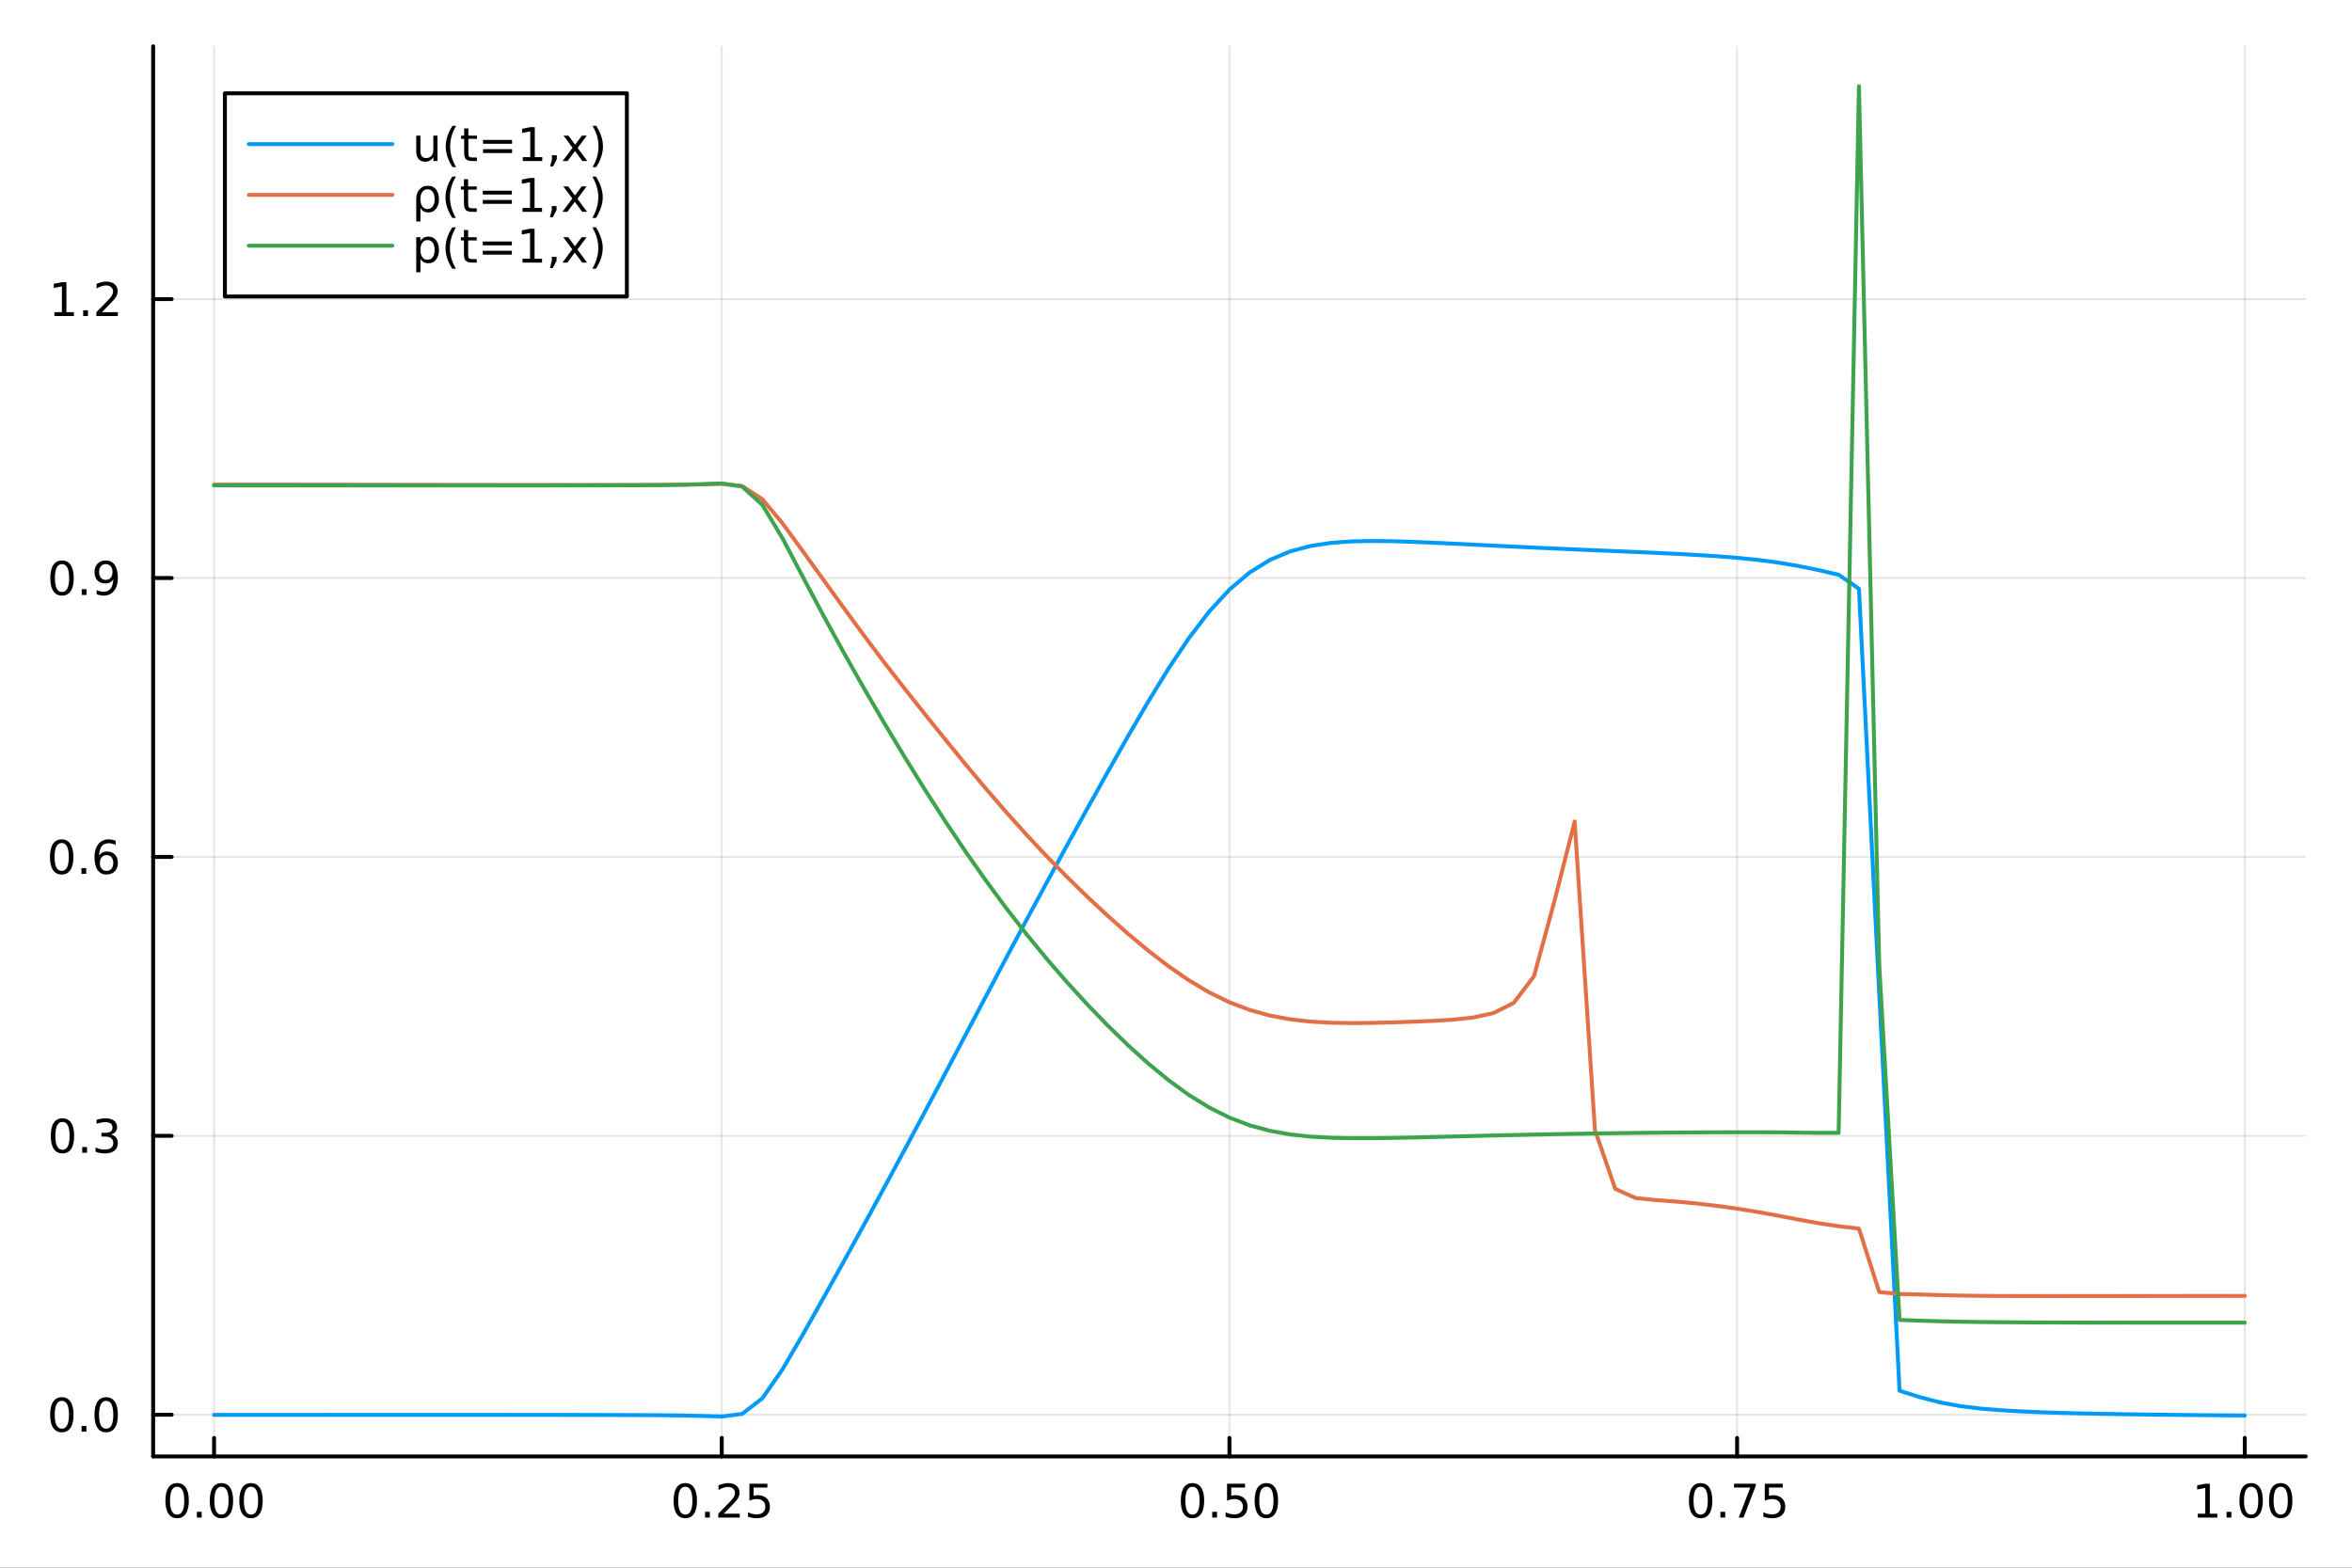 <?xml version="1.0" encoding="utf-8"?>
<svg xmlns="http://www.w3.org/2000/svg" xmlns:xlink="http://www.w3.org/1999/xlink" width="600" height="400" viewBox="0 0 2400 1600">
<rect x="0" y="0" width="2400" height="1600" fill="#333333" stroke="none"/>
<defs>
  <clipPath id="clip930">
    <rect x="0" y="0" width="2400" height="1600"/>
  </clipPath>
</defs>
<path clip-path="url(#clip930)" d="M0 1600 L2400 1600 L2400 0 L0 0  Z" fill="#ffffff" fill-rule="evenodd" fill-opacity="1"/>
<defs>
  <clipPath id="clip931">
    <rect x="480" y="0" width="1681" height="1600"/>
  </clipPath>
</defs>
<path clip-path="url(#clip930)" d="M156.274 1486.45 L2352.76 1486.45 L2352.76 47.244 L156.274 47.244  Z" fill="#ffffff" fill-rule="evenodd" fill-opacity="1"/>
<defs>
  <clipPath id="clip932">
    <rect x="156" y="47" width="2197" height="1440"/>
  </clipPath>
</defs>
<polyline clip-path="url(#clip932)" style="stroke:#000000; stroke-linecap:round; stroke-linejoin:round; stroke-width:2; stroke-opacity:0.1; fill:none" points="218.439,1486.45 218.439,47.244 "/>
<polyline clip-path="url(#clip932)" style="stroke:#000000; stroke-linecap:round; stroke-linejoin:round; stroke-width:2; stroke-opacity:0.1; fill:none" points="736.477,1486.45 736.477,47.244 "/>
<polyline clip-path="url(#clip932)" style="stroke:#000000; stroke-linecap:round; stroke-linejoin:round; stroke-width:2; stroke-opacity:0.1; fill:none" points="1254.52,1486.45 1254.52,47.244 "/>
<polyline clip-path="url(#clip932)" style="stroke:#000000; stroke-linecap:round; stroke-linejoin:round; stroke-width:2; stroke-opacity:0.1; fill:none" points="1772.55,1486.45 1772.55,47.244 "/>
<polyline clip-path="url(#clip932)" style="stroke:#000000; stroke-linecap:round; stroke-linejoin:round; stroke-width:2; stroke-opacity:0.1; fill:none" points="2290.59,1486.45 2290.59,47.244 "/>
<polyline clip-path="url(#clip930)" style="stroke:#000000; stroke-linecap:round; stroke-linejoin:round; stroke-width:4; stroke-opacity:1; fill:none" points="156.274,1486.45 2352.76,1486.45 "/>
<polyline clip-path="url(#clip930)" style="stroke:#000000; stroke-linecap:round; stroke-linejoin:round; stroke-width:4; stroke-opacity:1; fill:none" points="218.439,1486.45 218.439,1467.55 "/>
<polyline clip-path="url(#clip930)" style="stroke:#000000; stroke-linecap:round; stroke-linejoin:round; stroke-width:4; stroke-opacity:1; fill:none" points="736.477,1486.45 736.477,1467.55 "/>
<polyline clip-path="url(#clip930)" style="stroke:#000000; stroke-linecap:round; stroke-linejoin:round; stroke-width:4; stroke-opacity:1; fill:none" points="1254.52,1486.45 1254.52,1467.55 "/>
<polyline clip-path="url(#clip930)" style="stroke:#000000; stroke-linecap:round; stroke-linejoin:round; stroke-width:4; stroke-opacity:1; fill:none" points="1772.55,1486.45 1772.55,1467.55 "/>
<polyline clip-path="url(#clip930)" style="stroke:#000000; stroke-linecap:round; stroke-linejoin:round; stroke-width:4; stroke-opacity:1; fill:none" points="2290.59,1486.45 2290.59,1467.55 "/>
<path clip-path="url(#clip930)" d="M180.742 1517.37 Q177.131 1517.37 175.302 1520.93 Q173.497 1524.47 173.497 1531.6 Q173.497 1538.71 175.302 1542.27 Q177.131 1545.82 180.742 1545.82 Q184.376 1545.82 186.182 1542.27 Q188.011 1538.71 188.011 1531.6 Q188.011 1524.47 186.182 1520.93 Q184.376 1517.37 180.742 1517.37 M180.742 1513.66 Q186.552 1513.66 189.608 1518.27 Q192.687 1522.85 192.687 1531.6 Q192.687 1540.33 189.608 1544.94 Q186.552 1549.52 180.742 1549.52 Q174.932 1549.52 171.853 1544.94 Q168.798 1540.33 168.798 1531.6 Q168.798 1522.85 171.853 1518.27 Q174.932 1513.66 180.742 1513.66 Z" fill="#000000" fill-rule="nonzero" fill-opacity="1" /><path clip-path="url(#clip930)" d="M200.904 1542.97 L205.788 1542.97 L205.788 1548.85 L200.904 1548.85 L200.904 1542.97 Z" fill="#000000" fill-rule="nonzero" fill-opacity="1" /><path clip-path="url(#clip930)" d="M225.973 1517.37 Q222.362 1517.37 220.534 1520.93 Q218.728 1524.47 218.728 1531.6 Q218.728 1538.71 220.534 1542.27 Q222.362 1545.82 225.973 1545.82 Q229.608 1545.82 231.413 1542.27 Q233.242 1538.71 233.242 1531.6 Q233.242 1524.47 231.413 1520.93 Q229.608 1517.37 225.973 1517.37 M225.973 1513.66 Q231.784 1513.66 234.839 1518.27 Q237.918 1522.85 237.918 1531.6 Q237.918 1540.33 234.839 1544.94 Q231.784 1549.52 225.973 1549.52 Q220.163 1549.52 217.085 1544.94 Q214.029 1540.33 214.029 1531.6 Q214.029 1522.85 217.085 1518.27 Q220.163 1513.66 225.973 1513.66 Z" fill="#000000" fill-rule="nonzero" fill-opacity="1" /><path clip-path="url(#clip930)" d="M256.135 1517.37 Q252.524 1517.37 250.696 1520.93 Q248.89 1524.47 248.89 1531.6 Q248.89 1538.71 250.696 1542.27 Q252.524 1545.82 256.135 1545.82 Q259.77 1545.82 261.575 1542.27 Q263.404 1538.71 263.404 1531.6 Q263.404 1524.47 261.575 1520.93 Q259.77 1517.37 256.135 1517.37 M256.135 1513.66 Q261.945 1513.66 265.001 1518.27 Q268.08 1522.85 268.08 1531.6 Q268.08 1540.33 265.001 1544.94 Q261.945 1549.52 256.135 1549.52 Q250.325 1549.52 247.246 1544.94 Q244.191 1540.33 244.191 1531.6 Q244.191 1522.85 247.246 1518.27 Q250.325 1513.66 256.135 1513.66 Z" fill="#000000" fill-rule="nonzero" fill-opacity="1" /><path clip-path="url(#clip930)" d="M699.278 1517.37 Q695.667 1517.37 693.838 1520.93 Q692.033 1524.47 692.033 1531.6 Q692.033 1538.71 693.838 1542.27 Q695.667 1545.82 699.278 1545.82 Q702.912 1545.82 704.718 1542.27 Q706.546 1538.71 706.546 1531.6 Q706.546 1524.47 704.718 1520.93 Q702.912 1517.37 699.278 1517.37 M699.278 1513.66 Q705.088 1513.66 708.144 1518.27 Q711.222 1522.85 711.222 1531.6 Q711.222 1540.33 708.144 1544.94 Q705.088 1549.52 699.278 1549.52 Q693.468 1549.52 690.389 1544.94 Q687.334 1540.33 687.334 1531.6 Q687.334 1522.85 690.389 1518.27 Q693.468 1513.66 699.278 1513.66 Z" fill="#000000" fill-rule="nonzero" fill-opacity="1" /><path clip-path="url(#clip930)" d="M719.44 1542.97 L724.324 1542.97 L724.324 1548.85 L719.44 1548.85 L719.44 1542.97 Z" fill="#000000" fill-rule="nonzero" fill-opacity="1" /><path clip-path="url(#clip930)" d="M738.537 1544.91 L754.856 1544.91 L754.856 1548.85 L732.912 1548.85 L732.912 1544.91 Q735.574 1542.16 740.157 1537.53 Q744.764 1532.88 745.944 1531.53 Q748.19 1529.01 749.069 1527.27 Q749.972 1525.51 749.972 1523.82 Q749.972 1521.07 748.028 1519.33 Q746.106 1517.6 743.005 1517.6 Q740.806 1517.6 738.352 1518.36 Q735.921 1519.13 733.144 1520.68 L733.144 1515.95 Q735.968 1514.82 738.421 1514.24 Q740.875 1513.66 742.912 1513.66 Q748.282 1513.66 751.477 1516.35 Q754.671 1519.03 754.671 1523.52 Q754.671 1525.65 753.861 1527.57 Q753.074 1529.47 750.968 1532.07 Q750.389 1532.74 747.287 1535.95 Q744.185 1539.15 738.537 1544.91 Z" fill="#000000" fill-rule="nonzero" fill-opacity="1" /><path clip-path="url(#clip930)" d="M764.717 1514.29 L783.074 1514.29 L783.074 1518.22 L769 1518.22 L769 1526.7 Q770.018 1526.35 771.037 1526.19 Q772.055 1526 773.074 1526 Q778.861 1526 782.241 1529.17 Q785.62 1532.34 785.62 1537.76 Q785.62 1543.34 782.148 1546.44 Q778.676 1549.52 772.356 1549.52 Q770.18 1549.52 767.912 1549.15 Q765.667 1548.78 763.259 1548.04 L763.259 1543.34 Q765.342 1544.47 767.565 1545.03 Q769.787 1545.58 772.264 1545.58 Q776.268 1545.58 778.606 1543.48 Q780.944 1541.37 780.944 1537.76 Q780.944 1534.15 778.606 1532.04 Q776.268 1529.94 772.264 1529.94 Q770.389 1529.94 768.514 1530.35 Q766.662 1530.77 764.717 1531.65 L764.717 1514.29 Z" fill="#000000" fill-rule="nonzero" fill-opacity="1" /><path clip-path="url(#clip930)" d="M1216.82 1517.37 Q1213.21 1517.37 1211.38 1520.93 Q1209.57 1524.47 1209.57 1531.6 Q1209.57 1538.71 1211.38 1542.27 Q1213.21 1545.82 1216.82 1545.82 Q1220.45 1545.82 1222.26 1542.27 Q1224.09 1538.71 1224.09 1531.6 Q1224.09 1524.47 1222.26 1520.93 Q1220.45 1517.37 1216.82 1517.37 M1216.82 1513.66 Q1222.63 1513.66 1225.68 1518.27 Q1228.76 1522.85 1228.76 1531.6 Q1228.76 1540.33 1225.68 1544.94 Q1222.63 1549.52 1216.82 1549.52 Q1211.01 1549.52 1207.93 1544.94 Q1204.87 1540.33 1204.87 1531.6 Q1204.87 1522.85 1207.93 1518.27 Q1211.01 1513.66 1216.82 1513.66 Z" fill="#000000" fill-rule="nonzero" fill-opacity="1" /><path clip-path="url(#clip930)" d="M1236.98 1542.97 L1241.86 1542.97 L1241.86 1548.85 L1236.98 1548.85 L1236.98 1542.97 Z" fill="#000000" fill-rule="nonzero" fill-opacity="1" /><path clip-path="url(#clip930)" d="M1252.1 1514.29 L1270.45 1514.29 L1270.45 1518.22 L1256.38 1518.22 L1256.38 1526.7 Q1257.4 1526.35 1258.42 1526.19 Q1259.43 1526 1260.45 1526 Q1266.24 1526 1269.62 1529.17 Q1273 1532.34 1273 1537.76 Q1273 1543.34 1269.53 1546.44 Q1266.05 1549.52 1259.73 1549.52 Q1257.56 1549.52 1255.29 1549.15 Q1253.05 1548.78 1250.64 1548.04 L1250.64 1543.34 Q1252.72 1544.47 1254.94 1545.03 Q1257.17 1545.58 1259.64 1545.58 Q1263.65 1545.58 1265.98 1543.48 Q1268.32 1541.37 1268.32 1537.76 Q1268.32 1534.15 1265.98 1532.04 Q1263.65 1529.94 1259.64 1529.94 Q1257.77 1529.94 1255.89 1530.35 Q1254.04 1530.77 1252.1 1531.65 L1252.1 1514.29 Z" fill="#000000" fill-rule="nonzero" fill-opacity="1" /><path clip-path="url(#clip930)" d="M1292.21 1517.37 Q1288.6 1517.37 1286.77 1520.93 Q1284.97 1524.47 1284.97 1531.6 Q1284.97 1538.71 1286.77 1542.27 Q1288.6 1545.82 1292.21 1545.82 Q1295.85 1545.82 1297.65 1542.27 Q1299.48 1538.71 1299.48 1531.6 Q1299.48 1524.47 1297.65 1520.93 Q1295.85 1517.37 1292.21 1517.37 M1292.21 1513.66 Q1298.02 1513.66 1301.08 1518.27 Q1304.16 1522.85 1304.16 1531.6 Q1304.16 1540.33 1301.08 1544.94 Q1298.02 1549.52 1292.21 1549.52 Q1286.4 1549.52 1283.32 1544.94 Q1280.27 1540.33 1280.27 1531.6 Q1280.27 1522.85 1283.32 1518.27 Q1286.4 1513.66 1292.21 1513.66 Z" fill="#000000" fill-rule="nonzero" fill-opacity="1" /><path clip-path="url(#clip930)" d="M1735.35 1517.37 Q1731.74 1517.37 1729.91 1520.93 Q1728.11 1524.47 1728.11 1531.6 Q1728.11 1538.71 1729.91 1542.27 Q1731.74 1545.82 1735.35 1545.82 Q1738.99 1545.82 1740.79 1542.27 Q1742.62 1538.71 1742.62 1531.6 Q1742.62 1524.47 1740.79 1520.93 Q1738.99 1517.37 1735.35 1517.37 M1735.35 1513.66 Q1741.16 1513.66 1744.22 1518.27 Q1747.3 1522.85 1747.3 1531.6 Q1747.3 1540.33 1744.22 1544.94 Q1741.16 1549.52 1735.35 1549.52 Q1729.54 1549.52 1726.47 1544.94 Q1723.41 1540.33 1723.41 1531.6 Q1723.41 1522.85 1726.47 1518.27 Q1729.54 1513.66 1735.35 1513.66 Z" fill="#000000" fill-rule="nonzero" fill-opacity="1" /><path clip-path="url(#clip930)" d="M1755.52 1542.97 L1760.4 1542.97 L1760.4 1548.85 L1755.52 1548.85 L1755.52 1542.97 Z" fill="#000000" fill-rule="nonzero" fill-opacity="1" /><path clip-path="url(#clip930)" d="M1769.41 1514.29 L1791.63 1514.29 L1791.63 1516.28 L1779.08 1548.85 L1774.2 1548.85 L1786 1518.22 L1769.41 1518.22 L1769.41 1514.29 Z" fill="#000000" fill-rule="nonzero" fill-opacity="1" /><path clip-path="url(#clip930)" d="M1800.79 1514.29 L1819.15 1514.29 L1819.15 1518.22 L1805.08 1518.22 L1805.08 1526.7 Q1806.09 1526.35 1807.11 1526.19 Q1808.13 1526 1809.15 1526 Q1814.94 1526 1818.32 1529.17 Q1821.7 1532.34 1821.7 1537.76 Q1821.7 1543.34 1818.22 1546.44 Q1814.75 1549.52 1808.43 1549.52 Q1806.26 1549.52 1803.99 1549.15 Q1801.74 1548.78 1799.34 1548.04 L1799.34 1543.34 Q1801.42 1544.47 1803.64 1545.03 Q1805.86 1545.58 1808.34 1545.58 Q1812.34 1545.58 1814.68 1543.48 Q1817.02 1541.37 1817.02 1537.76 Q1817.02 1534.15 1814.68 1532.04 Q1812.34 1529.94 1808.34 1529.94 Q1806.47 1529.94 1804.59 1530.35 Q1802.74 1530.77 1800.79 1531.65 L1800.79 1514.29 Z" fill="#000000" fill-rule="nonzero" fill-opacity="1" /><path clip-path="url(#clip930)" d="M2242.66 1544.91 L2250.3 1544.91 L2250.3 1518.55 L2241.99 1520.21 L2241.99 1515.95 L2250.26 1514.29 L2254.93 1514.29 L2254.93 1544.91 L2262.57 1544.91 L2262.57 1548.85 L2242.66 1548.85 L2242.66 1544.91 Z" fill="#000000" fill-rule="nonzero" fill-opacity="1" /><path clip-path="url(#clip930)" d="M2272.02 1542.97 L2276.9 1542.97 L2276.9 1548.85 L2272.02 1548.85 L2272.02 1542.97 Z" fill="#000000" fill-rule="nonzero" fill-opacity="1" /><path clip-path="url(#clip930)" d="M2297.08 1517.37 Q2293.47 1517.37 2291.64 1520.93 Q2289.84 1524.47 2289.84 1531.6 Q2289.84 1538.71 2291.64 1542.27 Q2293.47 1545.82 2297.08 1545.82 Q2300.72 1545.82 2302.52 1542.27 Q2304.35 1538.71 2304.35 1531.6 Q2304.35 1524.47 2302.52 1520.93 Q2300.72 1517.37 2297.08 1517.37 M2297.08 1513.66 Q2302.89 1513.66 2305.95 1518.27 Q2309.03 1522.85 2309.03 1531.6 Q2309.03 1540.33 2305.95 1544.94 Q2302.89 1549.52 2297.08 1549.52 Q2291.27 1549.52 2288.2 1544.94 Q2285.14 1540.33 2285.14 1531.6 Q2285.14 1522.85 2288.2 1518.27 Q2291.27 1513.66 2297.08 1513.66 Z" fill="#000000" fill-rule="nonzero" fill-opacity="1" /><path clip-path="url(#clip930)" d="M2327.25 1517.37 Q2323.64 1517.37 2321.81 1520.93 Q2320 1524.47 2320 1531.6 Q2320 1538.71 2321.81 1542.27 Q2323.64 1545.82 2327.25 1545.82 Q2330.88 1545.82 2332.69 1542.27 Q2334.51 1538.71 2334.51 1531.6 Q2334.51 1524.47 2332.69 1520.93 Q2330.88 1517.37 2327.25 1517.37 M2327.25 1513.66 Q2333.06 1513.66 2336.11 1518.27 Q2339.19 1522.85 2339.19 1531.6 Q2339.19 1540.33 2336.11 1544.94 Q2333.06 1549.52 2327.25 1549.52 Q2321.44 1549.52 2318.36 1544.94 Q2315.3 1540.33 2315.3 1531.6 Q2315.3 1522.85 2318.36 1518.27 Q2321.44 1513.66 2327.25 1513.66 Z" fill="#000000" fill-rule="nonzero" fill-opacity="1" /><polyline clip-path="url(#clip932)" style="stroke:#000000; stroke-linecap:round; stroke-linejoin:round; stroke-width:2; stroke-opacity:0.1; fill:none" points="156.274,1443.9 2352.76,1443.9 "/>
<polyline clip-path="url(#clip932)" style="stroke:#000000; stroke-linecap:round; stroke-linejoin:round; stroke-width:2; stroke-opacity:0.1; fill:none" points="156.274,1159.25 2352.76,1159.25 "/>
<polyline clip-path="url(#clip932)" style="stroke:#000000; stroke-linecap:round; stroke-linejoin:round; stroke-width:2; stroke-opacity:0.1; fill:none" points="156.274,874.59 2352.76,874.59 "/>
<polyline clip-path="url(#clip932)" style="stroke:#000000; stroke-linecap:round; stroke-linejoin:round; stroke-width:2; stroke-opacity:0.1; fill:none" points="156.274,589.933 2352.76,589.933 "/>
<polyline clip-path="url(#clip932)" style="stroke:#000000; stroke-linecap:round; stroke-linejoin:round; stroke-width:2; stroke-opacity:0.1; fill:none" points="156.274,305.276 2352.76,305.276 "/>
<polyline clip-path="url(#clip930)" style="stroke:#000000; stroke-linecap:round; stroke-linejoin:round; stroke-width:4; stroke-opacity:1; fill:none" points="156.274,1486.45 156.274,47.244 "/>
<polyline clip-path="url(#clip930)" style="stroke:#000000; stroke-linecap:round; stroke-linejoin:round; stroke-width:4; stroke-opacity:1; fill:none" points="156.274,1443.9 175.172,1443.9 "/>
<polyline clip-path="url(#clip930)" style="stroke:#000000; stroke-linecap:round; stroke-linejoin:round; stroke-width:4; stroke-opacity:1; fill:none" points="156.274,1159.25 175.172,1159.25 "/>
<polyline clip-path="url(#clip930)" style="stroke:#000000; stroke-linecap:round; stroke-linejoin:round; stroke-width:4; stroke-opacity:1; fill:none" points="156.274,874.59 175.172,874.59 "/>
<polyline clip-path="url(#clip930)" style="stroke:#000000; stroke-linecap:round; stroke-linejoin:round; stroke-width:4; stroke-opacity:1; fill:none" points="156.274,589.933 175.172,589.933 "/>
<polyline clip-path="url(#clip930)" style="stroke:#000000; stroke-linecap:round; stroke-linejoin:round; stroke-width:4; stroke-opacity:1; fill:none" points="156.274,305.276 175.172,305.276 "/>
<path clip-path="url(#clip930)" d="M63.099 1429.7 Q59.487 1429.7 57.659 1433.27 Q55.853 1436.81 55.853 1443.94 Q55.853 1451.05 57.659 1454.61 Q59.487 1458.15 63.099 1458.15 Q66.733 1458.15 68.538 1454.61 Q70.367 1451.05 70.367 1443.94 Q70.367 1436.81 68.538 1433.27 Q66.733 1429.7 63.099 1429.7 M63.099 1426 Q68.909 1426 71.964 1430.61 Q75.043 1435.19 75.043 1443.94 Q75.043 1452.67 71.964 1457.27 Q68.909 1461.86 63.099 1461.86 Q57.288 1461.86 54.21 1457.27 Q51.154 1452.67 51.154 1443.94 Q51.154 1435.19 54.21 1430.61 Q57.288 1426 63.099 1426 Z" fill="#000000" fill-rule="nonzero" fill-opacity="1" /><path clip-path="url(#clip930)" d="M83.26 1455.31 L88.145 1455.31 L88.145 1461.18 L83.26 1461.18 L83.26 1455.31 Z" fill="#000000" fill-rule="nonzero" fill-opacity="1" /><path clip-path="url(#clip930)" d="M108.33 1429.7 Q104.719 1429.7 102.89 1433.27 Q101.084 1436.81 101.084 1443.94 Q101.084 1451.05 102.89 1454.61 Q104.719 1458.15 108.33 1458.15 Q111.964 1458.15 113.77 1454.61 Q115.598 1451.05 115.598 1443.94 Q115.598 1436.81 113.77 1433.27 Q111.964 1429.7 108.33 1429.7 M108.33 1426 Q114.14 1426 117.195 1430.61 Q120.274 1435.19 120.274 1443.94 Q120.274 1452.67 117.195 1457.27 Q114.14 1461.86 108.33 1461.86 Q102.52 1461.86 99.441 1457.27 Q96.385 1452.67 96.385 1443.94 Q96.385 1435.19 99.441 1430.61 Q102.52 1426 108.33 1426 Z" fill="#000000" fill-rule="nonzero" fill-opacity="1" /><path clip-path="url(#clip930)" d="M63.747 1145.05 Q60.136 1145.05 58.307 1148.61 Q56.501 1152.15 56.501 1159.28 Q56.501 1166.39 58.307 1169.95 Q60.136 1173.49 63.747 1173.49 Q67.381 1173.49 69.186 1169.95 Q71.015 1166.39 71.015 1159.28 Q71.015 1152.15 69.186 1148.61 Q67.381 1145.05 63.747 1145.05 M63.747 1141.34 Q69.557 1141.34 72.612 1145.95 Q75.691 1150.53 75.691 1159.28 Q75.691 1168.01 72.612 1172.62 Q69.557 1177.2 63.747 1177.2 Q57.937 1177.2 54.858 1172.62 Q51.802 1168.01 51.802 1159.28 Q51.802 1150.53 54.858 1145.95 Q57.937 1141.34 63.747 1141.34 Z" fill="#000000" fill-rule="nonzero" fill-opacity="1" /><path clip-path="url(#clip930)" d="M83.909 1170.65 L88.793 1170.65 L88.793 1176.53 L83.909 1176.53 L83.909 1170.65 Z" fill="#000000" fill-rule="nonzero" fill-opacity="1" /><path clip-path="url(#clip930)" d="M113.145 1157.89 Q116.501 1158.61 118.376 1160.88 Q120.274 1163.15 120.274 1166.48 Q120.274 1171.6 116.756 1174.4 Q113.237 1177.2 106.756 1177.2 Q104.58 1177.2 102.265 1176.76 Q99.973 1176.34 97.52 1175.49 L97.52 1170.97 Q99.464 1172.11 101.779 1172.68 Q104.094 1173.26 106.617 1173.26 Q111.015 1173.26 113.307 1171.53 Q115.621 1169.79 115.621 1166.48 Q115.621 1163.43 113.469 1161.71 Q111.339 1159.98 107.52 1159.98 L103.492 1159.98 L103.492 1156.13 L107.705 1156.13 Q111.154 1156.13 112.983 1154.77 Q114.811 1153.38 114.811 1150.79 Q114.811 1148.12 112.913 1146.71 Q111.038 1145.28 107.52 1145.28 Q105.598 1145.28 103.399 1145.69 Q101.2 1146.11 98.561 1146.99 L98.561 1142.82 Q101.223 1142.08 103.538 1141.71 Q105.876 1141.34 107.936 1141.34 Q113.26 1141.34 116.362 1143.77 Q119.464 1146.18 119.464 1150.3 Q119.464 1153.17 117.82 1155.16 Q116.177 1157.13 113.145 1157.89 Z" fill="#000000" fill-rule="nonzero" fill-opacity="1" /><path clip-path="url(#clip930)" d="M62.937 860.389 Q59.325 860.389 57.497 863.954 Q55.691 867.495 55.691 874.625 Q55.691 881.731 57.497 885.296 Q59.325 888.838 62.937 888.838 Q66.571 888.838 68.376 885.296 Q70.205 881.731 70.205 874.625 Q70.205 867.495 68.376 863.954 Q66.571 860.389 62.937 860.389 M62.937 856.685 Q68.747 856.685 71.802 861.292 Q74.881 865.875 74.881 874.625 Q74.881 883.352 71.802 887.958 Q68.747 892.541 62.937 892.541 Q57.126 892.541 54.048 887.958 Q50.992 883.352 50.992 874.625 Q50.992 865.875 54.048 861.292 Q57.126 856.685 62.937 856.685 Z" fill="#000000" fill-rule="nonzero" fill-opacity="1" /><path clip-path="url(#clip930)" d="M83.098 885.991 L87.983 885.991 L87.983 891.87 L83.098 891.87 L83.098 885.991 Z" fill="#000000" fill-rule="nonzero" fill-opacity="1" /><path clip-path="url(#clip930)" d="M108.746 872.727 Q105.598 872.727 103.746 874.879 Q101.918 877.032 101.918 880.782 Q101.918 884.509 103.746 886.685 Q105.598 888.838 108.746 888.838 Q111.895 888.838 113.723 886.685 Q115.575 884.509 115.575 880.782 Q115.575 877.032 113.723 874.879 Q111.895 872.727 108.746 872.727 M118.029 858.074 L118.029 862.333 Q116.27 861.5 114.464 861.06 Q112.682 860.62 110.922 860.62 Q106.293 860.62 103.839 863.745 Q101.409 866.87 101.061 873.19 Q102.427 871.176 104.487 870.111 Q106.547 869.023 109.024 869.023 Q114.233 869.023 117.242 872.194 Q120.274 875.342 120.274 880.782 Q120.274 886.106 117.126 889.324 Q113.978 892.541 108.746 892.541 Q102.751 892.541 99.58 887.958 Q96.409 883.352 96.409 874.625 Q96.409 866.43 100.297 861.569 Q104.186 856.685 110.737 856.685 Q112.496 856.685 114.279 857.032 Q116.084 857.38 118.029 858.074 Z" fill="#000000" fill-rule="nonzero" fill-opacity="1" /><path clip-path="url(#clip930)" d="M63.284 575.732 Q59.673 575.732 57.844 579.296 Q56.038 582.838 56.038 589.968 Q56.038 597.074 57.844 600.639 Q59.673 604.18 63.284 604.18 Q66.918 604.18 68.724 600.639 Q70.552 597.074 70.552 589.968 Q70.552 582.838 68.724 579.296 Q66.918 575.732 63.284 575.732 M63.284 572.028 Q69.094 572.028 72.149 576.634 Q75.228 581.218 75.228 589.968 Q75.228 598.694 72.149 603.301 Q69.094 607.884 63.284 607.884 Q57.474 607.884 54.395 603.301 Q51.339 598.694 51.339 589.968 Q51.339 581.218 54.395 576.634 Q57.474 572.028 63.284 572.028 Z" fill="#000000" fill-rule="nonzero" fill-opacity="1" /><path clip-path="url(#clip930)" d="M83.446 601.333 L88.33 601.333 L88.33 607.213 L83.446 607.213 L83.446 601.333 Z" fill="#000000" fill-rule="nonzero" fill-opacity="1" /><path clip-path="url(#clip930)" d="M98.654 606.495 L98.654 602.236 Q100.413 603.069 102.219 603.509 Q104.024 603.949 105.76 603.949 Q110.39 603.949 112.82 600.847 Q115.274 597.722 115.621 591.38 Q114.279 593.37 112.219 594.435 Q110.158 595.5 107.658 595.5 Q102.473 595.5 99.441 592.375 Q96.432 589.227 96.432 583.787 Q96.432 578.463 99.58 575.245 Q102.728 572.028 107.959 572.028 Q113.955 572.028 117.103 576.634 Q120.274 581.218 120.274 589.968 Q120.274 598.139 116.385 603.023 Q112.52 607.884 105.969 607.884 Q104.209 607.884 102.404 607.537 Q100.598 607.19 98.654 606.495 M107.959 591.843 Q111.108 591.843 112.936 589.69 Q114.788 587.537 114.788 583.787 Q114.788 580.06 112.936 577.907 Q111.108 575.732 107.959 575.732 Q104.811 575.732 102.959 577.907 Q101.131 580.06 101.131 583.787 Q101.131 587.537 102.959 589.69 Q104.811 591.843 107.959 591.843 Z" fill="#000000" fill-rule="nonzero" fill-opacity="1" /><path clip-path="url(#clip930)" d="M55.506 318.62 L63.145 318.62 L63.145 292.255 L54.835 293.921 L54.835 289.662 L63.099 287.996 L67.774 287.996 L67.774 318.62 L75.413 318.62 L75.413 322.556 L55.506 322.556 L55.506 318.62 Z" fill="#000000" fill-rule="nonzero" fill-opacity="1" /><path clip-path="url(#clip930)" d="M84.858 316.676 L89.742 316.676 L89.742 322.556 L84.858 322.556 L84.858 316.676 Z" fill="#000000" fill-rule="nonzero" fill-opacity="1" /><path clip-path="url(#clip930)" d="M103.955 318.62 L120.274 318.62 L120.274 322.556 L98.33 322.556 L98.33 318.62 Q100.992 315.866 105.575 311.236 Q110.182 306.583 111.362 305.241 Q113.608 302.718 114.487 300.982 Q115.39 299.222 115.39 297.533 Q115.39 294.778 113.445 293.042 Q111.524 291.306 108.422 291.306 Q106.223 291.306 103.77 292.07 Q101.339 292.833 98.561 294.384 L98.561 289.662 Q101.385 288.528 103.839 287.949 Q106.293 287.371 108.33 287.371 Q113.7 287.371 116.895 290.056 Q120.089 292.741 120.089 297.232 Q120.089 299.361 119.279 301.283 Q118.492 303.181 116.385 305.773 Q115.807 306.445 112.705 309.662 Q109.603 312.857 103.955 318.62 Z" fill="#000000" fill-rule="nonzero" fill-opacity="1" /><polyline clip-path="url(#clip932)" style="stroke:#009af9; stroke-linecap:round; stroke-linejoin:round; stroke-width:4; stroke-opacity:1; fill:none" points="218.439,1444.04 239.16,1444.04 259.882,1444.03 280.603,1444.03 301.325,1444.02 322.046,1444.02 342.768,1444.01 363.489,1444.01 384.211,1444 404.932,1444 425.654,1444 446.376,1444 467.097,1444 487.819,1444 508.54,1444.01 529.262,1444.02 549.983,1444.03 570.705,1444.05 591.426,1444.09 612.148,1444.13 632.869,1444.19 653.591,1444.27 674.312,1444.4 695.034,1444.64 715.755,1445.1 736.477,1445.72 757.198,1443.07 777.92,1427.13 798.641,1397.33 819.363,1361.77 840.085,1325.02 860.806,1287.79 881.528,1250.16 902.249,1212.1 922.971,1173.64 943.692,1134.84 964.414,1095.74 985.135,1056.45 1005.86,1017.13 1026.58,977.998 1047.3,939.2 1068.02,900.823 1088.74,862.868 1109.46,825.306 1130.19,788.162 1150.91,751.618 1171.63,716.112 1192.35,682.382 1213.07,651.419 1233.79,624.27 1254.52,601.754 1275.24,584.209 1295.96,571.414 1316.68,562.705 1337.4,557.216 1358.12,554.082 1378.84,552.574 1399.57,552.135 1420.29,552.368 1441.01,553.002 1461.73,553.862 1482.45,554.835 1503.17,555.853 1523.89,556.877 1544.62,557.884 1565.34,558.862 1586.06,559.808 1606.78,560.721 1627.5,561.606 1648.22,562.476 1668.95,563.351 1689.67,564.26 1710.39,565.248 1731.11,566.369 1751.83,567.695 1772.55,569.323 1793.27,571.389 1814,574.084 1834.72,577.606 1855.44,581.799 1876.16,586.593 1896.88,600.849 1917.6,1014.55 1938.33,1419.44 1959.05,1425.94 1979.77,1431.37 2000.49,1435.14 2021.21,1437.63 2041.93,1439.32 2062.65,1440.51 2083.38,1441.38 2104.1,1442.05 2124.82,1442.58 2145.54,1443 2166.26,1443.36 2186.98,1443.66 2207.71,1443.91 2228.43,1444.13 2249.15,1444.33 2269.87,1444.49 2290.59,1444.64 "/>
<polyline clip-path="url(#clip932)" style="stroke:#e26f46; stroke-linecap:round; stroke-linejoin:round; stroke-width:4; stroke-opacity:1; fill:none" points="218.439,494.584 239.16,494.592 259.882,494.603 280.603,494.619 301.325,494.637 322.046,494.659 342.768,494.684 363.489,494.711 384.211,494.74 404.932,494.769 425.654,494.799 446.376,494.827 467.097,494.854 487.819,494.878 508.54,494.899 529.262,494.914 549.983,494.924 570.705,494.929 591.426,494.929 612.148,494.928 632.869,494.93 653.591,494.93 674.312,494.894 695.034,494.727 715.755,494.323 736.477,493.777 757.198,495.992 777.92,509.533 798.641,534.317 819.363,562.817 840.085,591.568 860.806,620.197 881.528,648.515 902.249,676.038 922.971,702.682 943.692,728.779 964.414,754.556 985.135,779.938 1005.86,804.722 1026.58,828.713 1047.3,851.776 1068.02,873.863 1088.74,894.995 1109.46,915.217 1130.19,934.546 1150.91,952.928 1171.63,970.216 1192.35,986.166 1213.07,1000.47 1233.79,1012.8 1254.52,1022.93 1275.24,1030.79 1295.96,1036.51 1316.68,1040.36 1337.4,1042.68 1358.12,1043.85 1378.84,1044.18 1399.57,1043.99 1420.29,1043.48 1441.01,1042.79 1461.73,1041.93 1482.45,1040.69 1503.17,1038.49 1523.89,1033.96 1544.62,1023.58 1565.34,996.226 1586.06,920.057 1606.78,838.443 1627.5,1153.33 1648.22,1213.39 1668.95,1222.73 1689.67,1224.85 1710.39,1226.35 1731.11,1228.27 1751.83,1230.68 1772.55,1233.55 1793.27,1236.9 1814,1240.66 1834.72,1244.65 1855.44,1248.38 1876.16,1251.49 1896.88,1253.96 1917.6,1318.7 1938.33,1320.71 1959.05,1321.17 1979.77,1321.8 2000.49,1322.28 2021.21,1322.56 2041.93,1322.69 2062.65,1322.75 2083.38,1322.77 2104.1,1322.77 2124.82,1322.76 2145.54,1322.75 2166.26,1322.73 2186.98,1322.71 2207.71,1322.69 2228.43,1322.67 2249.15,1322.65 2269.87,1322.64 2290.59,1322.62 "/>
<polyline clip-path="url(#clip932)" style="stroke:#3da44d; stroke-linecap:round; stroke-linejoin:round; stroke-width:4; stroke-opacity:1; fill:none" points="218.439,495.44 239.16,495.441 259.882,495.443 280.603,495.445 301.325,495.447 322.046,495.45 342.768,495.454 363.489,495.458 384.211,495.463 404.932,495.468 425.654,495.474 446.376,495.48 467.097,495.486 487.819,495.491 508.54,495.493 529.262,495.49 549.983,495.48 570.705,495.46 591.426,495.429 612.148,495.391 632.869,495.342 653.591,495.254 674.312,495.067 695.034,494.751 715.755,494.202 736.477,493.441 757.198,496.535 777.92,515.251 798.641,549.679 819.363,589.043 840.085,628.026 860.806,665.773 881.528,702.375 902.249,737.916 922.971,772.407 943.692,805.805 964.414,838.027 985.135,868.967 1005.86,898.521 1026.58,926.628 1047.3,953.28 1068.02,978.524 1088.74,1002.44 1109.46,1025.09 1130.19,1046.52 1150.91,1066.67 1171.63,1085.39 1192.35,1102.44 1213.07,1117.51 1233.79,1130.31 1254.52,1140.65 1275.24,1148.54 1295.96,1154.15 1316.68,1157.84 1337.4,1160.06 1358.12,1161.2 1378.84,1161.64 1399.57,1161.64 1420.29,1161.37 1441.01,1160.95 1461.73,1160.45 1482.45,1159.93 1503.17,1159.41 1523.89,1158.9 1544.62,1158.43 1565.34,1157.98 1586.06,1157.57 1606.78,1157.19 1627.5,1156.84 1648.22,1156.53 1668.95,1156.26 1689.67,1156.04 1710.39,1155.86 1731.11,1155.73 1751.83,1155.64 1772.55,1155.59 1793.27,1155.58 1814,1155.65 1834.72,1155.95 1855.44,1156.19 1876.16,1156.19 1896.88,87.976 1917.6,985.148 1938.33,1347.18 1959.05,1347.9 1979.77,1348.52 2000.49,1348.97 2021.21,1349.27 2041.93,1349.47 2062.65,1349.62 2083.38,1349.72 2104.1,1349.8 2124.82,1349.85 2145.54,1349.88 2166.26,1349.9 2186.98,1349.92 2207.71,1349.93 2228.43,1349.93 2249.15,1349.93 2269.87,1349.93 2290.59,1349.93 "/>
<path clip-path="url(#clip930)" d="M229.49 302.578 L639.67 302.578 L639.67 95.218 L229.49 95.218  Z" fill="#ffffff" fill-rule="evenodd" fill-opacity="1"/>
<polyline clip-path="url(#clip930)" style="stroke:#000000; stroke-linecap:round; stroke-linejoin:round; stroke-width:4; stroke-opacity:1; fill:none" points="229.49,302.578 639.67,302.578 639.67,95.218 229.49,95.218 229.49,302.578 "/>
<polyline clip-path="url(#clip930)" style="stroke:#009af9; stroke-linecap:round; stroke-linejoin:round; stroke-width:4; stroke-opacity:1; fill:none" points="253.896,147.058 400.328,147.058 "/>
<path clip-path="url(#clip930)" d="M424.733 154.106 L424.733 138.412 L428.992 138.412 L428.992 153.944 Q428.992 157.625 430.427 159.476 Q431.863 161.305 434.733 161.305 Q438.182 161.305 440.173 159.106 Q442.187 156.907 442.187 153.111 L442.187 138.412 L446.446 138.412 L446.446 164.338 L442.187 164.338 L442.187 160.356 Q440.636 162.717 438.576 163.875 Q436.539 165.009 433.83 165.009 Q429.363 165.009 427.048 162.231 Q424.733 159.453 424.733 154.106 M435.451 137.787 L435.451 137.787 Z" fill="#000000" fill-rule="nonzero" fill-opacity="1" /><path clip-path="url(#clip930)" d="M465.45 128.366 Q462.349 133.69 460.844 138.898 Q459.339 144.106 459.339 149.453 Q459.339 154.801 460.844 160.055 Q462.372 165.287 465.45 170.588 L461.747 170.588 Q458.275 165.148 456.538 159.893 Q454.825 154.639 454.825 149.453 Q454.825 144.291 456.538 139.06 Q458.251 133.828 461.747 128.366 L465.45 128.366 Z" fill="#000000" fill-rule="nonzero" fill-opacity="1" /><path clip-path="url(#clip930)" d="M477.927 131.051 L477.927 138.412 L486.7 138.412 L486.7 141.722 L477.927 141.722 L477.927 155.796 Q477.927 158.967 478.784 159.87 Q479.663 160.773 482.325 160.773 L486.7 160.773 L486.7 164.338 L482.325 164.338 Q477.395 164.338 475.52 162.509 Q473.645 160.657 473.645 155.796 L473.645 141.722 L470.52 141.722 L470.52 138.412 L473.645 138.412 L473.645 131.051 L477.927 131.051 Z" fill="#000000" fill-rule="nonzero" fill-opacity="1" /><path clip-path="url(#clip930)" d="M492.858 142.81 L522.533 142.81 L522.533 146.699 L492.858 146.699 L492.858 142.81 M492.858 152.254 L522.533 152.254 L522.533 156.189 L492.858 156.189 L492.858 152.254 Z" fill="#000000" fill-rule="nonzero" fill-opacity="1" /><path clip-path="url(#clip930)" d="M533.436 160.402 L541.075 160.402 L541.075 134.037 L532.765 135.703 L532.765 131.444 L541.029 129.778 L545.705 129.778 L545.705 160.402 L553.343 160.402 L553.343 164.338 L533.436 164.338 L533.436 160.402 Z" fill="#000000" fill-rule="nonzero" fill-opacity="1" /><path clip-path="url(#clip930)" d="M563.274 158.458 L568.158 158.458 L568.158 162.439 L564.362 169.847 L561.376 169.847 L563.274 162.439 L563.274 158.458 Z" fill="#000000" fill-rule="nonzero" fill-opacity="1" /><path clip-path="url(#clip930)" d="M598.806 138.412 L589.431 151.027 L599.292 164.338 L594.269 164.338 L586.723 154.152 L579.177 164.338 L574.154 164.338 L584.223 150.773 L575.01 138.412 L580.033 138.412 L586.908 147.648 L593.783 138.412 L598.806 138.412 Z" fill="#000000" fill-rule="nonzero" fill-opacity="1" /><path clip-path="url(#clip930)" d="M604.639 128.366 L608.343 128.366 Q611.815 133.828 613.528 139.06 Q615.264 144.291 615.264 149.453 Q615.264 154.639 613.528 159.893 Q611.815 165.148 608.343 170.588 L604.639 170.588 Q607.718 165.287 609.223 160.055 Q610.751 154.801 610.751 149.453 Q610.751 144.106 609.223 138.898 Q607.718 133.69 604.639 128.366 Z" fill="#000000" fill-rule="nonzero" fill-opacity="1" /><polyline clip-path="url(#clip930)" style="stroke:#e26f46; stroke-linecap:round; stroke-linejoin:round; stroke-width:4; stroke-opacity:1; fill:none" points="253.896,198.898 400.328,198.898 "/>
<path clip-path="url(#clip930)" d="M426.816 194.881 Q428.228 192.52 431.724 190.437 Q433.089 189.627 437.302 189.627 Q442.025 189.627 444.964 193.377 Q447.927 197.127 447.927 203.238 Q447.927 209.349 444.964 213.099 Q442.025 216.849 437.302 216.849 Q434.455 216.849 432.395 215.738 Q430.358 214.603 429.015 212.289 L429.015 226.039 L424.733 226.039 L424.733 203.469 Q424.733 198.122 426.816 194.881 M443.506 203.238 Q443.506 198.539 441.562 195.877 Q439.64 193.192 436.261 193.192 Q432.881 193.192 430.937 195.877 Q429.015 198.539 429.015 203.238 Q429.015 207.937 430.937 210.622 Q432.881 213.284 436.261 213.284 Q439.64 213.284 441.562 210.622 Q443.506 207.937 443.506 203.238 Z" fill="#000000" fill-rule="nonzero" fill-opacity="1" /><path clip-path="url(#clip930)" d="M465.219 180.206 Q462.117 185.53 460.612 190.738 Q459.108 195.946 459.108 201.293 Q459.108 206.641 460.612 211.895 Q462.14 217.127 465.219 222.428 L461.515 222.428 Q458.043 216.988 456.307 211.733 Q454.594 206.479 454.594 201.293 Q454.594 196.131 456.307 190.9 Q458.02 185.668 461.515 180.206 L465.219 180.206 Z" fill="#000000" fill-rule="nonzero" fill-opacity="1" /><path clip-path="url(#clip930)" d="M477.696 182.891 L477.696 190.252 L486.469 190.252 L486.469 193.562 L477.696 193.562 L477.696 207.636 Q477.696 210.807 478.552 211.71 Q479.432 212.613 482.094 212.613 L486.469 212.613 L486.469 216.178 L482.094 216.178 Q477.163 216.178 475.288 214.349 Q473.413 212.497 473.413 207.636 L473.413 193.562 L470.288 193.562 L470.288 190.252 L473.413 190.252 L473.413 182.891 L477.696 182.891 Z" fill="#000000" fill-rule="nonzero" fill-opacity="1" /><path clip-path="url(#clip930)" d="M492.626 194.65 L522.302 194.65 L522.302 198.539 L492.626 198.539 L492.626 194.65 M492.626 204.094 L522.302 204.094 L522.302 208.029 L492.626 208.029 L492.626 204.094 Z" fill="#000000" fill-rule="nonzero" fill-opacity="1" /><path clip-path="url(#clip930)" d="M533.205 212.242 L540.844 212.242 L540.844 185.877 L532.533 187.543 L532.533 183.284 L540.797 181.618 L545.473 181.618 L545.473 212.242 L553.112 212.242 L553.112 216.178 L533.205 216.178 L533.205 212.242 Z" fill="#000000" fill-rule="nonzero" fill-opacity="1" /><path clip-path="url(#clip930)" d="M563.042 210.298 L567.927 210.298 L567.927 214.279 L564.13 221.687 L561.144 221.687 L563.042 214.279 L563.042 210.298 Z" fill="#000000" fill-rule="nonzero" fill-opacity="1" /><path clip-path="url(#clip930)" d="M598.575 190.252 L589.2 202.867 L599.061 216.178 L594.038 216.178 L586.491 205.992 L578.945 216.178 L573.922 216.178 L583.991 202.613 L574.779 190.252 L579.802 190.252 L586.677 199.488 L593.552 190.252 L598.575 190.252 Z" fill="#000000" fill-rule="nonzero" fill-opacity="1" /><path clip-path="url(#clip930)" d="M604.408 180.206 L608.112 180.206 Q611.584 185.668 613.297 190.9 Q615.033 196.131 615.033 201.293 Q615.033 206.479 613.297 211.733 Q611.584 216.988 608.112 222.428 L604.408 222.428 Q607.487 217.127 608.991 211.895 Q610.519 206.641 610.519 201.293 Q610.519 195.946 608.991 190.738 Q607.487 185.53 604.408 180.206 Z" fill="#000000" fill-rule="nonzero" fill-opacity="1" /><polyline clip-path="url(#clip930)" style="stroke:#3da44d; stroke-linecap:round; stroke-linejoin:round; stroke-width:4; stroke-opacity:1; fill:none" points="253.896,250.738 400.328,250.738 "/>
<path clip-path="url(#clip930)" d="M429.015 264.129 L429.015 277.879 L424.733 277.879 L424.733 242.092 L429.015 242.092 L429.015 246.027 Q430.358 243.712 432.395 242.601 Q434.455 241.467 437.302 241.467 Q442.025 241.467 444.964 245.217 Q447.927 248.967 447.927 255.078 Q447.927 261.189 444.964 264.939 Q442.025 268.689 437.302 268.689 Q434.455 268.689 432.395 267.578 Q430.358 266.443 429.015 264.129 M443.506 255.078 Q443.506 250.379 441.562 247.717 Q439.64 245.032 436.261 245.032 Q432.881 245.032 430.937 247.717 Q429.015 250.379 429.015 255.078 Q429.015 259.777 430.937 262.462 Q432.881 265.124 436.261 265.124 Q439.64 265.124 441.562 262.462 Q443.506 259.777 443.506 255.078 Z" fill="#000000" fill-rule="nonzero" fill-opacity="1" /><path clip-path="url(#clip930)" d="M465.219 232.046 Q462.117 237.37 460.612 242.578 Q459.108 247.786 459.108 253.133 Q459.108 258.481 460.612 263.735 Q462.14 268.967 465.219 274.268 L461.515 274.268 Q458.043 268.828 456.307 263.573 Q454.594 258.319 454.594 253.133 Q454.594 247.971 456.307 242.74 Q458.02 237.508 461.515 232.046 L465.219 232.046 Z" fill="#000000" fill-rule="nonzero" fill-opacity="1" /><path clip-path="url(#clip930)" d="M477.696 234.731 L477.696 242.092 L486.469 242.092 L486.469 245.402 L477.696 245.402 L477.696 259.476 Q477.696 262.647 478.552 263.55 Q479.432 264.453 482.094 264.453 L486.469 264.453 L486.469 268.018 L482.094 268.018 Q477.163 268.018 475.288 266.189 Q473.413 264.337 473.413 259.476 L473.413 245.402 L470.288 245.402 L470.288 242.092 L473.413 242.092 L473.413 234.731 L477.696 234.731 Z" fill="#000000" fill-rule="nonzero" fill-opacity="1" /><path clip-path="url(#clip930)" d="M492.626 246.49 L522.302 246.49 L522.302 250.379 L492.626 250.379 L492.626 246.49 M492.626 255.934 L522.302 255.934 L522.302 259.869 L492.626 259.869 L492.626 255.934 Z" fill="#000000" fill-rule="nonzero" fill-opacity="1" /><path clip-path="url(#clip930)" d="M533.205 264.082 L540.844 264.082 L540.844 237.717 L532.533 239.383 L532.533 235.124 L540.797 233.458 L545.473 233.458 L545.473 264.082 L553.112 264.082 L553.112 268.018 L533.205 268.018 L533.205 264.082 Z" fill="#000000" fill-rule="nonzero" fill-opacity="1" /><path clip-path="url(#clip930)" d="M563.042 262.138 L567.927 262.138 L567.927 266.119 L564.13 273.527 L561.144 273.527 L563.042 266.119 L563.042 262.138 Z" fill="#000000" fill-rule="nonzero" fill-opacity="1" /><path clip-path="url(#clip930)" d="M598.575 242.092 L589.2 254.707 L599.061 268.018 L594.038 268.018 L586.491 257.832 L578.945 268.018 L573.922 268.018 L583.991 254.453 L574.779 242.092 L579.802 242.092 L586.677 251.328 L593.552 242.092 L598.575 242.092 Z" fill="#000000" fill-rule="nonzero" fill-opacity="1" /><path clip-path="url(#clip930)" d="M604.408 232.046 L608.112 232.046 Q611.584 237.508 613.297 242.74 Q615.033 247.971 615.033 253.133 Q615.033 258.319 613.297 263.573 Q611.584 268.828 608.112 274.268 L604.408 274.268 Q607.487 268.967 608.991 263.735 Q610.519 258.481 610.519 253.133 Q610.519 247.786 608.991 242.578 Q607.487 237.37 604.408 232.046 Z" fill="#000000" fill-rule="nonzero" fill-opacity="1" /></svg>

